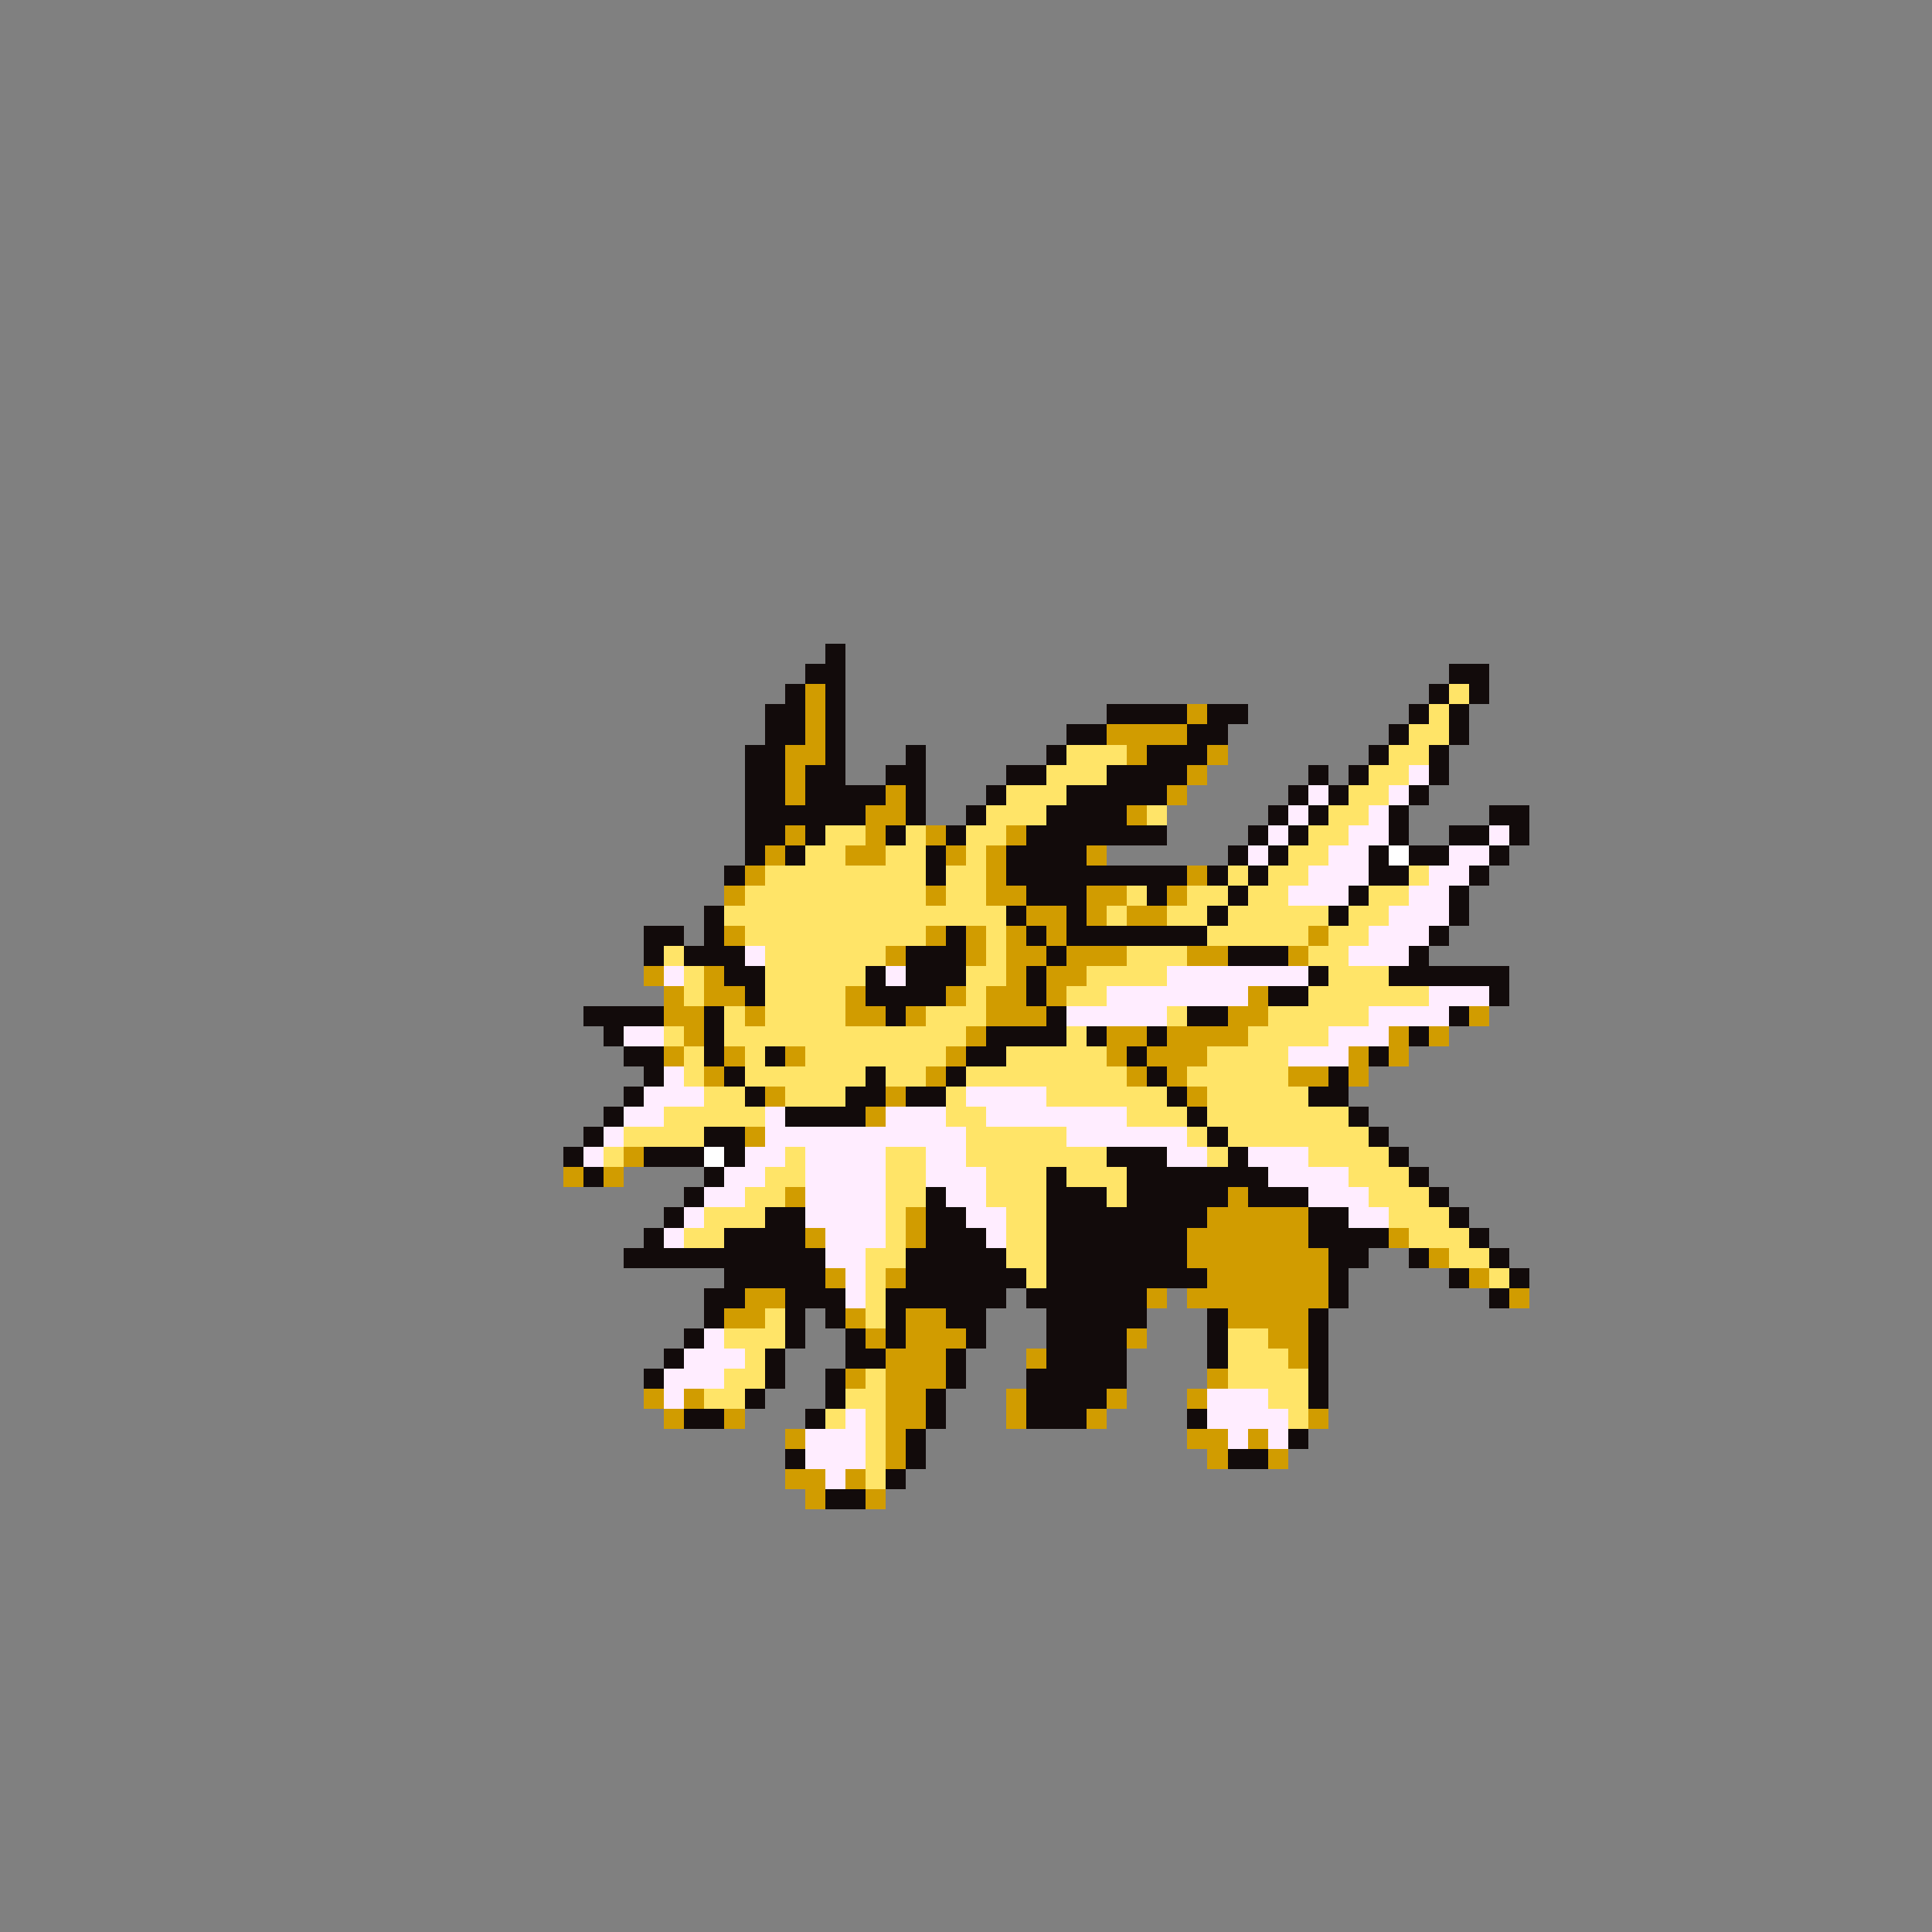 <svg xmlns="http://www.w3.org/2000/svg" viewBox="0 -0.5 96 96" shape-rendering="crispEdges">
<rect x="0" y="-0.5" width="96" height="96" fill="#808080" stroke="none"/>
<path stroke="#120b0b" d="M41 32h1M40 33h2M72 33h2M39 34h1M41 34h1M71 34h1M73 34h1M38 35h2M41 35h1M55 35h4M60 35h2M70 35h1M72 35h1M38 36h2M41 36h1M53 36h2M59 36h2M69 36h1M72 36h1M37 37h2M41 37h1M45 37h1M52 37h1M57 37h3M68 37h1M71 37h1M37 38h2M40 38h2M44 38h2M50 38h2M55 38h4M65 38h1M67 38h1M71 38h1M37 39h2M40 39h4M45 39h1M49 39h1M53 39h5M64 39h1M66 39h1M70 39h1M37 40h6M45 40h1M48 40h1M52 40h4M63 40h1M65 40h1M69 40h1M74 40h2M37 41h2M40 41h1M44 41h1M47 41h1M51 41h7M62 41h1M64 41h1M69 41h1M72 41h2M75 41h1M37 42h1M39 42h1M46 42h1M50 42h4M61 42h1M63 42h1M68 42h1M70 42h2M74 42h1M36 43h1M46 43h1M50 43h9M60 43h1M62 43h1M68 43h2M73 43h1M51 44h3M57 44h1M61 44h1M67 44h1M72 44h1M35 45h1M50 45h1M53 45h1M60 45h1M66 45h1M72 45h1M32 46h2M35 46h1M47 46h1M51 46h1M53 46h7M71 46h1M32 47h1M34 47h3M45 47h3M52 47h1M61 47h3M70 47h1M36 48h2M43 48h1M45 48h3M51 48h1M65 48h1M69 48h6M37 49h1M43 49h4M51 49h1M63 49h2M74 49h1M29 50h4M35 50h1M44 50h1M52 50h1M59 50h2M72 50h1M30 51h1M35 51h1M49 51h4M54 51h1M57 51h1M70 51h1M31 52h2M35 52h1M38 52h1M48 52h2M56 52h1M68 52h1M32 53h1M36 53h1M43 53h1M47 53h1M57 53h1M66 53h1M31 54h1M37 54h1M42 54h2M45 54h2M58 54h1M65 54h2M30 55h1M39 55h4M59 55h1M67 55h1M29 56h1M35 56h2M60 56h1M68 56h1M28 57h1M32 57h3M36 57h1M55 57h3M61 57h1M69 57h1M29 58h1M35 58h1M52 58h1M56 58h7M70 58h1M34 59h1M46 59h1M52 59h3M56 59h5M62 59h3M71 59h1M33 60h1M38 60h2M46 60h2M52 60h8M65 60h2M72 60h1M32 61h1M36 61h4M46 61h3M52 61h7M65 61h4M73 61h1M31 62h10M45 62h5M52 62h7M66 62h2M70 62h1M74 62h1M36 63h5M45 63h6M52 63h8M66 63h1M72 63h1M75 63h1M35 64h2M39 64h3M44 64h6M51 64h6M66 64h1M74 64h1M35 65h1M39 65h1M41 65h1M44 65h1M47 65h2M52 65h5M60 65h1M65 65h1M34 66h1M39 66h1M42 66h1M44 66h1M48 66h1M52 66h4M60 66h1M65 66h1M33 67h1M38 67h1M42 67h2M47 67h1M52 67h4M60 67h1M65 67h1M32 68h1M38 68h1M41 68h1M47 68h1M51 68h5M65 68h1M37 69h1M41 69h1M46 69h1M51 69h4M65 69h1M34 70h2M40 70h1M46 70h1M51 70h3M59 70h1M45 71h1M64 71h1M39 72h1M45 72h1M61 72h2M44 73h1M41 74h2" />
<path stroke="#d19c00" d="M40 34h1M40 35h1M59 35h1M40 36h1M55 36h4M39 37h2M56 37h1M60 37h1M39 38h1M59 38h1M39 39h1M44 39h1M58 39h1M43 40h2M56 40h1M39 41h1M43 41h1M46 41h1M50 41h1M38 42h1M42 42h2M47 42h1M49 42h1M54 42h1M37 43h1M49 43h1M59 43h1M36 44h1M46 44h1M49 44h2M54 44h2M58 44h1M51 45h2M54 45h1M56 45h2M36 46h1M46 46h1M48 46h1M50 46h1M52 46h1M65 46h1M44 47h1M48 47h1M50 47h2M53 47h3M59 47h2M64 47h1M32 48h1M35 48h1M50 48h1M52 48h2M33 49h1M35 49h2M42 49h1M47 49h1M49 49h2M52 49h1M62 49h1M33 50h2M37 50h1M42 50h2M45 50h1M49 50h3M61 50h2M73 50h1M34 51h1M48 51h1M55 51h2M58 51h4M69 51h1M71 51h1M33 52h1M36 52h1M39 52h1M47 52h1M55 52h1M57 52h3M67 52h1M69 52h1M35 53h1M46 53h1M56 53h1M58 53h1M64 53h2M67 53h1M38 54h1M44 54h1M59 54h1M43 55h1M37 56h1M31 57h1M28 58h1M30 58h1M39 59h1M61 59h1M45 60h1M60 60h5M40 61h1M45 61h1M59 61h6M69 61h1M59 62h7M71 62h1M41 63h1M44 63h1M60 63h6M73 63h1M37 64h2M57 64h1M59 64h7M75 64h1M36 65h2M42 65h1M45 65h2M61 65h4M43 66h1M45 66h3M56 66h1M63 66h2M44 67h3M51 67h1M64 67h1M42 68h1M44 68h3M60 68h1M32 69h1M34 69h1M44 69h2M50 69h1M55 69h1M59 69h1M33 70h1M36 70h1M44 70h2M50 70h1M54 70h1M65 70h1M39 71h1M44 71h1M59 71h2M62 71h1M44 72h1M60 72h1M63 72h1M39 73h2M42 73h1M40 74h1M43 74h1" />
<path stroke="#ffe468" d="M72 34h1M71 35h1M70 36h2M53 37h3M69 37h2M52 38h3M68 38h2M50 39h3M67 39h2M49 40h3M57 40h1M66 40h2M41 41h2M45 41h1M48 41h2M65 41h2M40 42h2M44 42h2M48 42h1M64 42h2M38 43h8M47 43h2M61 43h1M63 43h2M70 43h1M37 44h9M47 44h2M56 44h1M59 44h2M62 44h2M68 44h2M36 45h14M55 45h1M58 45h2M61 45h5M67 45h2M37 46h9M49 46h1M60 46h5M66 46h2M33 47h1M38 47h6M49 47h1M56 47h3M65 47h2M34 48h1M38 48h5M48 48h2M54 48h4M66 48h3M34 49h1M38 49h4M48 49h1M53 49h2M65 49h6M36 50h1M38 50h4M46 50h3M58 50h1M63 50h5M33 51h1M36 51h12M53 51h1M62 51h4M34 52h1M37 52h1M40 52h7M50 52h5M60 52h4M34 53h1M37 53h6M44 53h2M48 53h8M59 53h5M35 54h2M39 54h3M47 54h1M52 54h6M60 54h5M33 55h5M47 55h2M56 55h3M60 55h7M31 56h4M48 56h5M59 56h1M61 56h7M30 57h1M39 57h1M44 57h2M48 57h7M60 57h1M65 57h4M38 58h2M44 58h2M49 58h3M53 58h3M67 58h3M37 59h2M44 59h2M49 59h3M55 59h1M68 59h3M35 60h3M44 60h1M50 60h2M69 60h3M34 61h2M44 61h1M50 61h2M70 61h3M43 62h2M50 62h2M72 62h2M43 63h1M51 63h1M74 63h1M43 64h1M38 65h1M43 65h1M36 66h3M61 66h2M37 67h1M61 67h3M36 68h2M43 68h1M61 68h4M35 69h2M42 69h2M63 69h2M41 70h1M43 70h1M64 70h1M43 71h1M43 72h1M43 73h1" />
<path stroke="#ffedff" d="M70 38h1M65 39h1M69 39h1M64 40h1M68 40h1M63 41h1M67 41h2M74 41h1M62 42h1M66 42h2M72 42h2M65 43h3M71 43h2M64 44h3M70 44h2M69 45h3M68 46h3M37 47h1M67 47h3M33 48h1M44 48h1M58 48h7M55 49h7M71 49h3M53 50h5M68 50h4M31 51h2M66 51h3M64 52h3M33 53h1M32 54h3M48 54h4M31 55h2M38 55h1M44 55h3M49 55h7M30 56h1M38 56h10M53 56h6M29 57h1M37 57h2M40 57h4M46 57h2M58 57h2M62 57h3M36 58h2M40 58h4M46 58h3M63 58h4M35 59h2M40 59h4M47 59h2M65 59h3M34 60h1M40 60h4M48 60h2M67 60h2M33 61h1M41 61h3M49 61h1M41 62h2M42 63h1M42 64h1M35 66h1M34 67h3M33 68h3M33 69h1M60 69h3M42 70h1M60 70h4M40 71h3M61 71h1M63 71h1M40 72h3M41 73h1" />
<path stroke="#ffffff" d="M69 42h1M35 57h1" />
</svg>